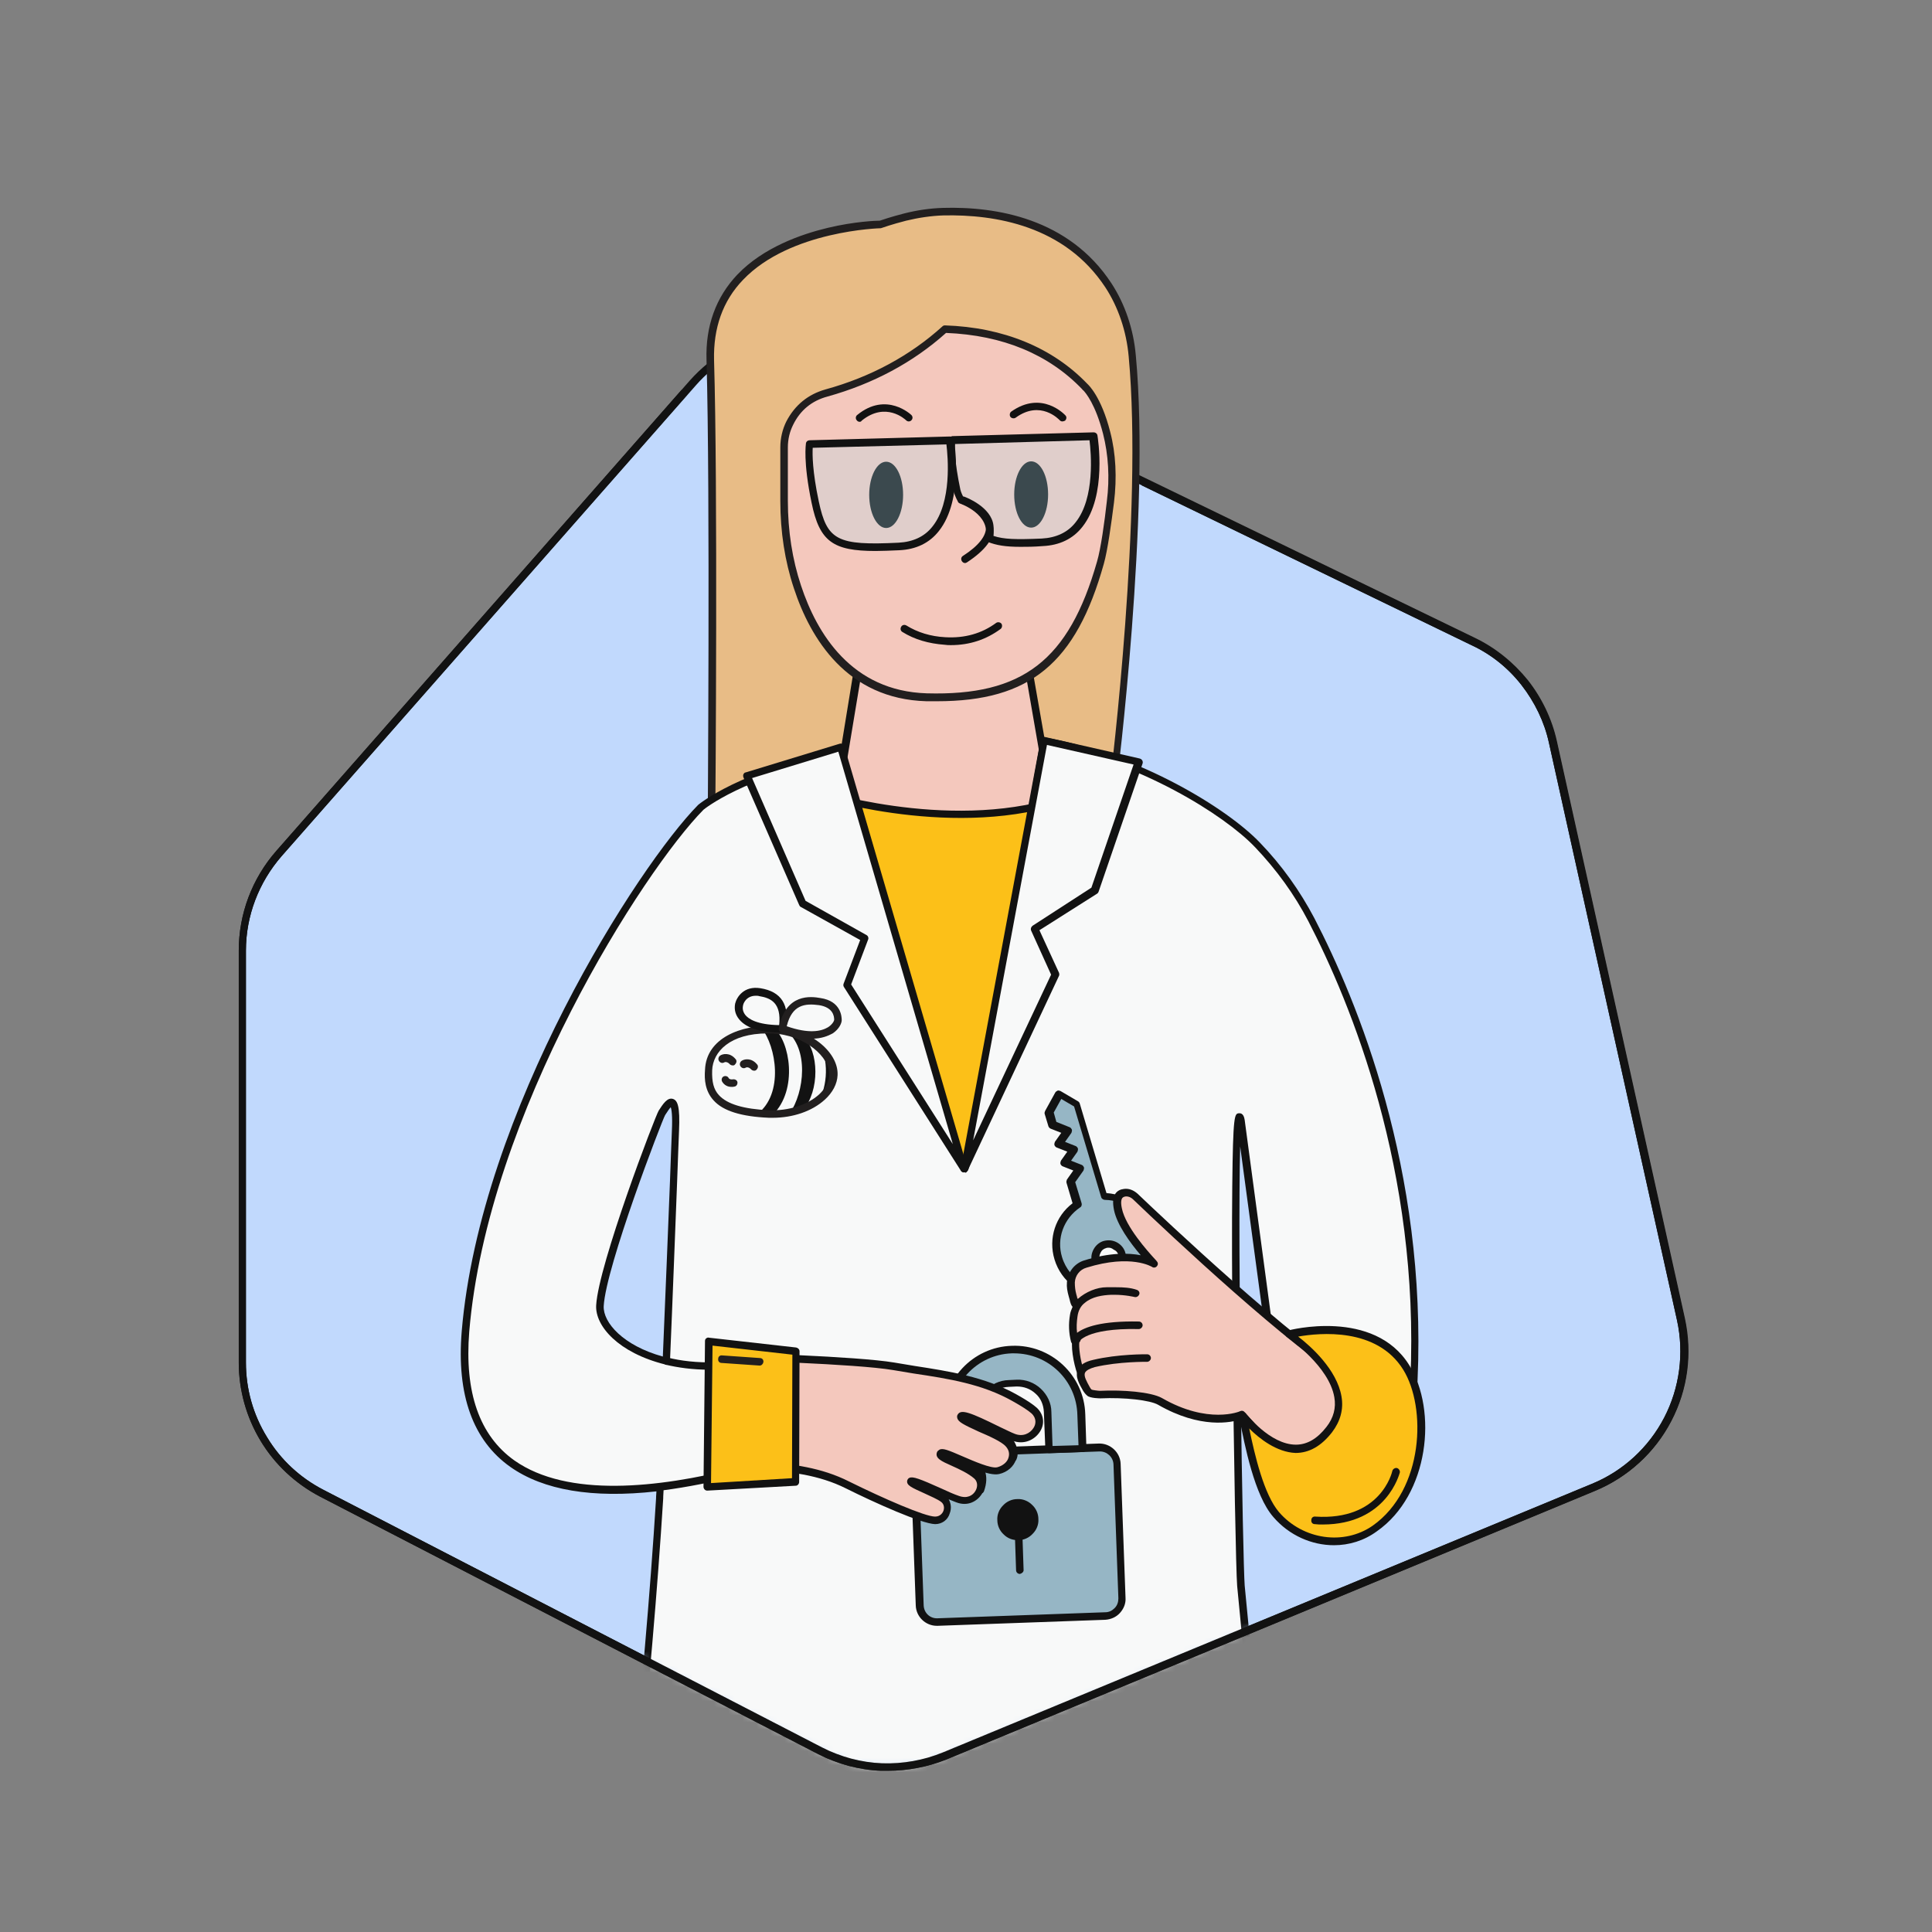 <?xml version="1.0" encoding="UTF-8"?>
<svg xmlns="http://www.w3.org/2000/svg" width="272" height="272" viewBox="0 0 272 272" fill="none">
  <rect x="0" y="0" width="272" height="272" fill="#808080" stroke="none"/>
  <g clip-path="url(#clip0_4042_6126)">
    <path d="M39.235 120.147L97.505 53.923C100.475 50.53 104.504 48.197 108.958 47.295C113.412 46.394 118.025 46.977 122.107 48.939L207.419 90.296C210.229 91.674 212.721 93.636 214.63 96.075C216.592 98.514 217.917 101.377 218.606 104.452L236.634 185.734C237.694 190.506 237.058 195.437 234.778 199.785C232.551 204.08 228.84 207.473 224.333 209.382L132.924 247.239C130.167 248.406 127.144 248.936 124.122 248.777C121.1 248.671 118.184 247.875 115.48 246.497L45.279 210.23C41.886 208.48 39.076 205.829 37.114 202.595C35.152 199.361 34.092 195.649 34.092 191.832V133.826C34.092 128.789 35.947 123.964 39.235 120.147Z" fill="#C1D9FD"></path>
    <path d="M124.971 249.307C124.653 249.307 124.388 249.307 124.07 249.307C120.995 249.201 117.919 248.353 115.215 246.974L45.068 210.708C41.621 208.905 38.705 206.201 36.691 202.861C34.676 199.52 33.615 195.703 33.615 191.832V133.827C33.615 128.684 35.471 123.7 38.917 119.776L97.135 53.552C100.21 50.106 104.346 47.667 108.906 46.766C113.413 45.864 118.237 46.447 122.373 48.462L207.685 89.819C210.548 91.197 213.093 93.265 215.108 95.757C217.069 98.249 218.501 101.218 219.19 104.347L237.218 185.629C238.278 190.507 237.642 195.597 235.309 200.05C233.029 204.451 229.211 207.951 224.598 209.859L133.189 247.717C130.538 248.777 127.781 249.307 124.971 249.307ZM39.66 120.518C36.425 124.23 34.623 128.949 34.623 133.827V191.832C34.623 195.544 35.63 199.149 37.592 202.33C39.501 205.512 42.258 208.057 45.545 209.753L115.745 246.02C118.343 247.346 121.26 248.141 124.176 248.247C127.092 248.353 130.061 247.823 132.765 246.709L224.121 208.905C228.522 207.102 232.128 203.762 234.301 199.573C236.475 195.385 237.112 190.507 236.104 185.894L218.077 104.612C217.441 101.643 216.062 98.832 214.206 96.447C212.351 94.061 209.912 92.099 207.154 90.826L121.843 49.47C117.919 47.561 113.359 46.977 109.065 47.826C104.77 48.674 100.793 51.007 97.93 54.294L39.66 120.518Z" fill="#121212"></path>
    <mask id="mask0_4042_6126" style="mask-type:luminance" maskUnits="userSpaceOnUse" x="34" y="22" width="204" height="227">
      <path d="M236.634 185.787L218.606 104.505C217.917 101.43 216.592 98.62 214.63 96.128C212.668 93.689 210.229 91.674 207.419 90.348L189.02 81.441V22.587H85.894V67.125L39.235 120.146C35.895 123.911 34.092 128.789 34.092 133.826V191.831C34.092 195.649 35.152 199.36 37.114 202.595C39.076 205.829 41.939 208.48 45.279 210.23L115.48 246.496C118.131 247.875 121.1 248.67 124.122 248.776C127.144 248.882 130.114 248.352 132.924 247.239L224.333 209.381C228.84 207.526 232.551 204.132 234.778 199.785C237.005 195.49 237.694 190.506 236.634 185.787Z" fill="white"></path>
    </mask>
    <g mask="url(#mask0_4042_6126)">
      <path d="M127.464 30.593C125.343 31.123 124.017 31.6 124.017 31.6C124.017 31.6 99.469 32.024 99.999 50.688C100.529 69.352 100.158 117.389 100.158 117.389H135.576C152.384 125.607 156.785 110.284 156.785 110.284C156.785 110.284 161.557 72.48 159.489 50.105C159.171 46.552 158.057 43.106 156.095 40.137C150.21 31.229 140.189 29.585 132.819 29.798C131.069 29.904 129.267 30.169 127.464 30.593Z" fill="#E8BC86"></path>
      <path d="M144.643 120.359C141.833 120.359 138.757 119.563 135.47 117.92H100.158C99.999 117.92 99.893 117.867 99.787 117.761C99.681 117.655 99.628 117.549 99.628 117.389C99.628 116.912 99.999 69.14 99.469 50.688C99.309 45.916 100.794 41.834 103.816 38.653C107.475 34.835 112.777 32.979 116.541 32.078C120.306 31.177 123.328 31.07 123.858 31.07C124.177 30.965 125.396 30.54 127.252 30.063C129.108 29.586 130.963 29.321 132.766 29.268C140.295 29.056 150.475 30.752 156.467 39.872C158.375 42.788 159.595 46.341 159.913 50.105C161.981 72.268 157.262 110.019 157.209 110.391C157.209 110.444 157.209 110.444 157.209 110.497C157.156 110.762 155.3 116.859 149.627 119.351C148.195 120.041 146.499 120.359 144.643 120.359ZM100.688 116.912H135.576C135.682 116.912 135.735 116.912 135.788 116.965C141.037 119.563 145.597 120.041 149.309 118.397C154.293 116.17 156.095 110.762 156.255 110.232C156.467 108.747 160.92 71.95 158.906 50.211C158.588 46.606 157.421 43.212 155.618 40.455C149.892 31.76 140.083 30.169 132.819 30.328C131.122 30.381 129.32 30.646 127.57 31.07C125.502 31.601 124.177 32.078 124.177 32.078C124.124 32.078 124.071 32.131 124.018 32.131C123.911 32.131 111.239 32.449 104.612 39.395C101.749 42.364 100.423 46.182 100.529 50.688C101.059 68.132 100.741 111.557 100.688 116.912Z" fill="#221F1F"></path>
      <path d="M144.695 93.635L148.088 112.988L132.871 129.637L116.646 119.457L121.047 92.469C121.418 92.469 144.642 93.635 144.695 93.635Z" fill="#F4C8BD"></path>
      <path d="M132.819 130.114C132.713 130.114 132.607 130.114 132.554 130.008L116.382 119.881C116.223 119.775 116.117 119.563 116.117 119.351L120.518 92.363C120.571 92.098 120.836 91.886 121.101 91.939C121.419 91.939 136.689 92.734 144.696 93.105C144.961 93.105 145.173 93.317 145.226 93.529L148.619 112.882C148.672 113.041 148.619 113.2 148.513 113.306L133.296 129.955C133.084 130.061 132.925 130.114 132.819 130.114ZM117.231 119.192L132.713 128.895L147.506 112.776L144.272 94.113C141.249 93.954 124.654 93.158 121.578 92.999L117.231 119.192Z" fill="#121212"></path>
      <path d="M114.26 111.398C114.26 111.398 132.87 117.655 148.936 112.671C164.948 107.687 137.112 166.17 137.112 166.17C137.112 166.17 114.79 141.833 113.518 111.398" fill="#FCC018"></path>
      <path d="M137.166 166.7C137.007 166.7 136.901 166.647 136.795 166.541C136.583 166.275 114.314 141.727 113.041 111.451C113.041 111.133 113.253 110.921 113.571 110.921C113.73 110.921 113.889 110.974 113.942 111.08C114.101 110.921 114.261 110.868 114.473 110.974C114.632 111.027 133.136 117.125 148.831 112.247C150.792 111.61 152.33 111.875 153.284 112.989C155.935 116.064 154.133 126.032 147.823 142.628C143.157 154.823 137.696 166.329 137.643 166.435C137.59 166.594 137.431 166.7 137.219 166.753C137.219 166.7 137.166 166.7 137.166 166.7ZM114.101 111.929C115.48 138.969 133.666 161.344 137.007 165.268C143.21 152.066 157.155 119.192 152.436 113.678C151.747 112.883 150.686 112.724 149.096 113.254C133.083 118.185 114.314 111.982 114.101 111.929Z" fill="#121212"></path>
      <path d="M152.753 54.506C146.921 48.356 139.286 46.553 132.976 46.341C129.318 49.681 123.909 53.234 116.327 55.355C113.835 56.044 112.192 57.581 111.131 59.596C110.601 60.657 110.336 61.823 110.336 63.043V70.519C110.336 74.601 110.919 78.737 112.245 82.66C114.525 89.553 119.562 97.878 130.431 98.196C143.899 98.567 150.738 93.848 154.927 79.267C155.457 77.411 155.987 73.594 156.359 70.678C156.73 67.496 156.624 64.103 155.828 60.975C154.556 56.044 152.753 54.506 152.753 54.506Z" fill="#F4C8BD"></path>
      <path d="M131.916 98.726C131.439 98.726 130.909 98.726 130.432 98.726C119.244 98.408 114.101 89.924 111.768 82.82C110.496 79.002 109.859 74.866 109.859 70.519V62.989C109.859 61.664 110.178 60.391 110.708 59.331C111.927 56.998 113.783 55.514 116.222 54.824C122.585 53.075 128.152 50.052 132.659 45.97C132.765 45.864 132.871 45.81 133.03 45.81C141.248 46.076 148.194 48.939 153.072 54.029L153.125 54.082C153.178 54.135 155.034 55.779 156.306 60.816C157.101 63.838 157.261 67.284 156.836 70.731C156.465 73.647 155.935 77.517 155.405 79.373C151.481 93.371 145.013 98.726 131.916 98.726ZM133.189 46.871C128.576 51.007 122.956 54.029 116.487 55.832C114.313 56.415 112.67 57.74 111.662 59.808C111.185 60.763 110.92 61.823 110.92 62.989V70.519C110.92 74.76 111.556 78.79 112.776 82.448C115.002 89.182 119.88 97.294 130.485 97.612C143.952 97.984 150.474 93 154.45 79.055C154.981 77.252 155.511 73.435 155.829 70.572C156.253 67.284 156.041 63.997 155.299 61.081C154.238 56.945 152.86 55.301 152.489 54.93C152.436 54.93 152.383 54.877 152.383 54.824C147.664 49.893 141.195 47.189 133.189 46.871Z" fill="#221F1F"></path>
      <path d="M124.759 74.336C126.085 74.336 127.145 72.215 127.145 69.67C127.145 67.072 126.085 65.004 124.759 65.004C123.433 65.004 122.373 67.125 122.373 69.67C122.373 72.215 123.433 74.336 124.759 74.336Z" fill="#121212"></path>
      <path d="M145.173 74.283C146.499 74.283 147.559 72.162 147.559 69.617C147.559 67.019 146.499 64.951 145.173 64.951C143.848 64.951 142.787 67.072 142.787 69.617C142.787 72.215 143.848 74.283 145.173 74.283Z" fill="#121212"></path>
      <path opacity="0.27" d="M134.09 61.982L153.867 61.452C153.867 61.452 156.359 75.927 146.656 76.404C142.786 76.563 141.354 76.722 139.657 76.086C139.127 75.874 138.809 75.344 138.968 74.707C139.127 73.965 138.756 72.852 138.438 72.375C138.12 71.791 137.006 70.943 136.105 70.572C135.575 70.36 134.938 70.201 134.832 69.618C133.56 63.785 134.09 61.982 134.09 61.982Z" fill="#ACDFF2"></path>
      <path opacity="0.27" d="M113.995 62.565L133.772 62.035C133.772 62.035 136.264 76.51 126.561 76.987C117.706 77.411 115.957 76.51 114.737 70.731C113.518 64.898 113.942 62.565 113.995 62.565Z" fill="#ACDFF2"></path>
      <path d="M123.275 77.571C117.283 77.571 115.375 76.245 114.261 70.784C113.042 64.952 113.466 62.513 113.466 62.407C113.519 62.141 113.731 61.982 113.996 61.982L133.773 61.452C134.038 61.452 134.25 61.611 134.303 61.876C134.356 62.194 135.682 70.36 132.182 74.76C130.857 76.457 128.948 77.359 126.615 77.465C125.343 77.518 124.229 77.571 123.275 77.571ZM114.42 63.043C114.367 63.944 114.367 66.33 115.269 70.572C116.435 76.086 117.867 76.828 126.509 76.404C128.524 76.298 130.168 75.556 131.281 74.124C134.038 70.678 133.455 64.315 133.243 62.566L114.42 63.043Z" fill="#121212"></path>
      <path d="M143.688 76.987C141.567 76.987 140.295 76.775 139.075 76.297C138.81 76.191 138.704 75.926 138.757 75.714C139.499 72.427 135.311 70.942 135.151 70.889C135.045 70.836 134.939 70.783 134.886 70.677C134.886 70.624 134.409 69.882 134.25 69.087C133.084 63.413 133.561 61.982 133.667 61.717C133.72 61.611 133.826 61.504 133.932 61.451C133.985 61.398 134.091 61.398 134.197 61.398L153.974 60.868C154.239 60.868 154.451 61.027 154.504 61.292C154.557 61.611 155.883 69.776 152.383 74.177C151.058 75.873 149.149 76.775 146.816 76.881C145.544 76.987 144.536 76.987 143.688 76.987ZM139.87 75.449C141.302 75.926 142.999 75.979 146.657 75.82C148.672 75.714 150.316 74.972 151.429 73.54C154.186 70.094 153.603 63.731 153.391 61.982L134.462 62.512C134.409 63.148 134.356 64.845 135.205 68.927C135.311 69.352 135.523 69.776 135.629 69.988C137.431 70.624 140.242 72.48 139.87 75.449Z" fill="#121212"></path>
      <path d="M135.84 79.267C135.681 79.267 135.522 79.161 135.416 79.002C135.257 78.737 135.31 78.419 135.575 78.26C137.802 76.828 138.915 75.397 138.809 74.124C138.65 72.481 136.317 71.261 135.416 70.943C135.151 70.837 134.992 70.519 135.098 70.254C135.204 69.989 135.522 69.829 135.787 69.936C135.946 69.989 139.604 71.367 139.87 74.018C140.029 75.715 138.809 77.412 136.158 79.161C135.999 79.267 135.946 79.267 135.84 79.267Z" fill="#121212"></path>
      <path d="M149.574 59.331C149.414 59.331 149.308 59.278 149.202 59.172C149.096 59.066 146.498 56.256 142.999 58.801C142.787 58.96 142.416 58.907 142.257 58.695C142.097 58.483 142.151 58.112 142.363 57.953C146.71 54.878 149.945 58.43 149.998 58.483C150.21 58.695 150.157 59.013 149.945 59.225C149.839 59.278 149.68 59.331 149.574 59.331Z" fill="#121212"></path>
      <path d="M121.047 59.384C120.888 59.384 120.729 59.331 120.623 59.172C120.411 58.96 120.464 58.589 120.676 58.43C124.812 55.037 128.311 58.43 128.311 58.43C128.523 58.642 128.523 58.96 128.311 59.172C128.099 59.384 127.781 59.384 127.569 59.172C127.463 59.066 124.706 56.468 121.313 59.225C121.26 59.331 121.154 59.384 121.047 59.384Z" fill="#121212"></path>
      <path d="M133.879 90.825C133.561 90.825 133.296 90.825 132.978 90.772C130.751 90.613 128.736 90.03 127.04 88.969C126.774 88.81 126.721 88.492 126.88 88.227C127.04 87.962 127.358 87.909 127.623 88.068C129.16 89.022 131.016 89.606 133.084 89.712C135.841 89.871 138.227 89.182 140.242 87.697C140.454 87.538 140.825 87.591 140.984 87.803C141.143 88.015 141.09 88.386 140.878 88.545C138.863 90.03 136.53 90.825 133.879 90.825Z" fill="#121212"></path>
      <path d="M92.894 209.382C92.841 210.283 92.841 210.919 92.841 210.919C89.501 265.107 77.359 350.578 77.359 350.578L130.486 351.267L132.925 262.986L138.863 351.267L187.007 350.26L174.706 223.22C174.441 219.191 173.221 150.422 174.653 157.792L178.736 188.173L176.085 196.604C176.085 196.604 197.134 235.521 198.99 194.218C200.315 164.314 190.241 140.401 184.568 129.425C182.553 125.555 180.008 122.055 177.039 118.927C177.039 118.927 177.039 118.927 176.986 118.874C172.267 113.89 159.807 106.52 147.029 104.24C147.029 104.24 136.743 162.299 135.788 164.526C134.41 164.685 119.511 105.99 118.079 106.255C105.142 108.694 98.991 113.307 98.673 113.625C90.243 122.161 68.08 156.625 65.535 187.431C62.141 228.469 124.124 200.209 124.124 200.209" fill="#F8F9F9"></path>
      <path d="M138.81 351.798C138.545 351.798 138.279 351.586 138.279 351.32L133.136 274.227L131.016 351.32C131.016 351.586 130.75 351.851 130.485 351.851L77.358 351.161C77.199 351.161 77.04 351.108 76.987 351.002C76.881 350.896 76.828 350.737 76.881 350.578C76.987 349.73 89.076 264.471 92.363 210.973C92.363 210.973 92.363 210.602 92.416 209.965C83.402 210.973 76.51 209.806 71.844 206.519C66.594 202.807 64.261 196.392 65.004 187.431C67.602 156.467 89.871 121.844 98.301 113.307C98.354 113.254 104.346 108.323 117.972 105.778C118.927 105.619 119.51 106.786 127.569 135.735C130.697 146.976 134.197 159.542 135.628 163.2C137.272 155.936 143.9 119.034 146.498 104.241C146.498 104.082 146.604 103.975 146.71 103.922C146.816 103.816 146.975 103.816 147.081 103.816C160.495 106.202 172.849 113.89 177.356 118.609C180.485 121.844 183.03 125.449 185.044 129.267C191.036 140.825 200.898 164.579 199.572 194.324C199.042 206.466 196.815 212.775 192.839 213.73C185.734 215.374 176.084 197.717 175.66 196.922C175.607 196.816 175.554 196.657 175.607 196.498L178.205 188.174L174.599 161.398C174.228 175.024 174.97 219.774 175.235 223.221L187.483 350.26C187.483 350.419 187.43 350.578 187.377 350.684C187.271 350.79 187.165 350.843 187.006 350.843L138.81 351.798ZM77.941 350.101L129.902 350.79L132.341 263.04C132.341 262.775 132.553 262.51 132.871 262.51C133.136 262.51 133.401 262.722 133.401 262.987L139.287 350.79L186.37 349.783L174.175 223.274C174.016 221.365 173.698 205.193 173.539 188.863C173.433 179.902 173.433 172.373 173.486 167.071C173.592 156.838 173.804 156.785 174.44 156.732C175.023 156.679 175.182 157.315 175.235 157.686L179.318 188.12C179.318 188.174 179.318 188.28 179.318 188.333L176.773 196.551C179.53 201.588 187.483 213.836 192.679 212.616C195.012 212.086 197.929 208.428 198.565 194.218C199.89 164.738 190.134 141.144 184.196 129.691C182.234 125.926 179.742 122.48 176.72 119.299L176.667 119.246C172.319 114.686 160.495 107.316 147.505 104.824C146.392 110.974 137.272 162.511 136.318 164.685C136.265 164.844 136.106 165.003 135.893 165.003C134.992 165.109 134.409 163.996 126.615 135.894C123.221 123.752 119.033 108.694 117.919 106.786C104.823 109.278 99.097 113.944 99.044 113.997C90.666 122.48 68.609 156.785 66.064 187.484C65.375 196.021 67.496 202.118 72.427 205.618C87.432 216.169 123.486 199.944 123.858 199.785C124.123 199.679 124.441 199.785 124.547 200.05C124.653 200.315 124.547 200.634 124.282 200.74C124.176 200.793 114.95 204.928 103.975 207.738C100.21 208.693 96.658 209.382 93.423 209.806C93.37 210.496 93.37 210.973 93.37 210.973C90.189 262.191 79.055 342.36 77.941 350.101Z" fill="#121212"></path>
      <path d="M99.891 192.839C97.452 192.839 95.384 192.521 93.794 192.15C93.528 192.097 93.316 191.779 93.422 191.514C93.475 191.248 93.794 191.036 94.059 191.142C97.505 191.991 103.231 192.415 110.76 189.923C111.026 189.817 111.344 189.976 111.45 190.241C111.556 190.506 111.397 190.824 111.132 190.93C106.731 192.362 102.966 192.839 99.891 192.839Z" fill="#121212"></path>
      <path d="M93.796 191.62C87.752 190.135 84.305 186.636 84.464 183.825C84.782 178.205 92.736 157.421 93.213 156.678C94.167 155.194 95.387 153.55 95.122 159.223C94.909 163.73 94.379 179.053 93.796 191.62Z" fill="#C1D9FD"></path>
      <path d="M93.848 192.15C93.795 192.15 93.689 192.15 93.636 192.097C87.061 190.453 83.774 186.689 83.933 183.773C84.251 178.046 92.258 157.103 92.735 156.361C93.318 155.459 93.954 154.452 94.75 154.717C95.386 154.929 95.757 155.724 95.598 159.224C95.545 160.655 95.439 163.147 95.333 166.276C95.068 172.956 94.697 183.03 94.325 191.62C94.325 191.832 94.219 191.991 94.06 192.044C94.007 192.15 93.901 192.15 93.848 192.15ZM94.431 155.883C94.272 156.043 94.007 156.414 93.636 156.997C93.212 157.739 85.312 178.258 84.994 183.879C84.888 186.212 87.751 189.446 93.318 190.984C93.689 182.5 94.06 172.797 94.325 166.276C94.431 163.147 94.537 160.655 94.591 159.224C94.697 156.997 94.537 156.149 94.431 155.883Z" fill="#121212"></path>
      <path d="M102.968 153.019C102.225 153.019 101.801 152.542 101.642 152.224C101.536 151.959 101.642 151.641 101.907 151.535C102.172 151.429 102.491 151.535 102.597 151.8C102.65 151.853 102.756 152.012 103.18 151.959C103.445 151.906 103.763 152.065 103.816 152.33C103.869 152.595 103.71 152.913 103.445 152.966C103.286 153.019 103.127 153.019 102.968 153.019Z" fill="#221F1F"></path>
      <path d="M111.131 156.837C111.821 156.731 112.457 156.519 113.04 156.307C115.426 153.55 115.32 148.036 113.093 145.915C112.351 145.544 111.556 145.278 110.654 145.066C113.889 147.611 113.305 153.709 111.131 156.837Z" fill="#121212"></path>
      <path d="M108.958 144.748C108.958 144.748 107.685 144.748 107.208 144.748C109.276 147.293 110.39 153.974 106.625 156.837C107.155 156.89 107.685 156.943 108.322 156.943C108.481 156.943 108.64 156.943 108.799 156.943C112.404 153.391 111.185 146.551 108.958 144.748Z" fill="#121212"></path>
      <path d="M114.949 155.352C116.434 154.292 117.388 152.86 117.441 151.376C117.494 149.997 116.752 148.512 115.479 147.293C116.805 149.52 116.381 153.762 114.949 155.352Z" fill="#121212"></path>
      <path d="M108.8 157.368C108.641 157.368 108.429 157.368 108.27 157.368C104.399 157.208 101.801 156.413 100.475 154.929C99.256 153.603 99.15 151.959 99.256 150.634C99.415 146.127 104.346 144.271 108.853 144.43C113.731 144.642 118.079 147.983 117.92 151.376C117.867 152.596 117.23 153.815 116.117 154.822C114.314 156.466 111.61 157.368 108.8 157.368ZM108.058 145.491C102.808 145.491 100.369 148.036 100.263 150.687C100.21 152.33 100.475 153.391 101.218 154.186C102.384 155.459 104.717 156.148 108.27 156.307C111.027 156.413 113.678 155.565 115.322 154.08C116.223 153.232 116.7 152.33 116.753 151.376C116.859 148.831 113.36 145.703 108.694 145.491C108.482 145.491 108.27 145.491 108.058 145.491Z" fill="#221F1F"></path>
      <path d="M103.179 149.997C103.02 149.997 102.861 149.944 102.755 149.838C102.384 149.414 102.013 149.52 101.96 149.573C101.694 149.732 101.376 149.626 101.217 149.361C101.058 149.096 101.164 148.778 101.376 148.619C101.747 148.354 102.755 148.142 103.55 149.096C103.762 149.308 103.709 149.626 103.497 149.838C103.391 149.997 103.285 149.997 103.179 149.997Z" fill="#221F1F"></path>
      <path d="M106.2 150.74C106.041 150.74 105.882 150.687 105.776 150.581C105.405 150.156 105.034 150.262 104.981 150.315C104.716 150.474 104.398 150.368 104.239 150.103C104.08 149.838 104.186 149.52 104.398 149.361C104.769 149.096 105.776 148.884 106.572 149.838C106.784 150.05 106.731 150.368 106.519 150.581C106.466 150.687 106.307 150.74 106.2 150.74Z" fill="#221F1F"></path>
      <path d="M110.178 145.384C110.125 145.384 110.125 145.384 110.072 145.384C107.102 145.384 105.088 144.748 104.08 143.529C103.55 142.892 103.338 142.15 103.497 141.302C103.709 140.4 104.716 138.757 107.049 139.128C110.019 139.605 111.185 141.461 110.655 144.854C110.655 145.225 110.443 145.384 110.178 145.384ZM106.413 140.188C104.982 140.188 104.61 141.408 104.61 141.567C104.504 142.044 104.61 142.468 104.929 142.892C105.353 143.423 106.519 144.271 109.7 144.324C110.019 141.196 108.534 140.506 106.89 140.241C106.731 140.188 106.572 140.188 106.413 140.188Z" fill="#121212"></path>
      <path d="M114.314 146.233C113.2 146.233 111.769 145.968 109.966 145.331C109.701 145.225 109.595 145.013 109.648 144.748C110.602 139.764 114.261 140.294 115.48 140.507C118.45 140.931 118.503 143.211 118.503 143.635C118.503 144.006 118.184 144.854 117.23 145.491C116.541 145.862 115.639 146.233 114.314 146.233ZM110.761 144.483C113.943 145.597 115.639 145.172 116.541 144.642C117.23 144.218 117.442 143.688 117.442 143.582C117.442 143.052 117.283 141.832 115.321 141.514C113.36 141.249 111.504 141.408 110.761 144.483Z" fill="#221F1F"></path>
      <path d="M118.345 105.142L135.683 164.526L119.246 138.704L121.738 132.13L112.99 127.199L105.143 109.224L118.345 105.142Z" fill="#F8F9F9"></path>
      <path d="M135.682 165.056C135.523 165.056 135.311 164.95 135.258 164.791L118.822 138.969C118.715 138.81 118.715 138.651 118.768 138.492L121.101 132.342L112.724 127.676C112.618 127.623 112.565 127.517 112.512 127.411L104.665 109.436C104.612 109.277 104.612 109.118 104.665 109.012C104.718 108.906 104.824 108.747 104.983 108.747L118.185 104.717C118.344 104.664 118.45 104.664 118.609 104.77C118.715 104.823 118.821 104.93 118.875 105.089L136.213 164.473C136.266 164.738 136.16 165.003 135.947 165.109C135.841 165.003 135.735 165.056 135.682 165.056ZM119.829 138.598L134.145 161.079L118.026 105.831L105.884 109.542L113.413 126.827L122.003 131.652C122.215 131.758 122.321 132.077 122.215 132.289L119.829 138.598Z" fill="#121212"></path>
      <path d="M147.028 104.24L135.787 164.526L148.618 137.22L145.702 130.804L154.133 125.343L160.336 107.262L147.028 104.24Z" fill="#F8F9F9"></path>
      <path d="M135.786 165.056C135.733 165.056 135.68 165.056 135.627 165.056C135.362 164.95 135.203 164.738 135.256 164.473L146.497 104.187C146.497 104.028 146.603 103.922 146.709 103.816C146.815 103.763 146.974 103.71 147.133 103.763L160.441 106.785C160.6 106.838 160.707 106.891 160.813 107.051C160.866 107.157 160.919 107.316 160.866 107.475L154.662 125.555C154.609 125.661 154.556 125.767 154.45 125.82L146.338 130.963L149.095 136.955C149.148 137.114 149.148 137.273 149.095 137.379L136.264 164.738C136.158 164.897 135.999 165.056 135.786 165.056ZM147.398 104.877L137.006 160.549L147.981 137.22L145.171 131.016C145.065 130.751 145.171 130.486 145.383 130.327L153.655 124.972L159.593 107.634L147.398 104.877Z" fill="#121212"></path>
      <path d="M148.989 177.145C150.049 180.751 153.867 182.819 157.472 181.705C161.078 180.645 163.145 176.827 162.032 173.222C161.131 170.306 158.48 168.397 155.563 168.344L153.708 162.14L151.693 155.353L149.254 153.922L147.822 156.52L148.352 158.27L150.473 159.118L149.148 160.974L151.269 161.822L149.943 163.678L152.064 164.526L150.738 166.382L151.693 169.616C149.307 171.207 148.14 174.229 148.989 177.145ZM155.563 175.237C156.571 174.918 157.631 175.502 157.949 176.509C158.267 177.516 157.684 178.577 156.677 178.895C155.669 179.213 154.609 178.63 154.291 177.622C153.973 176.562 154.503 175.502 155.563 175.237Z" fill="#96B6C5"></path>
      <path d="M155.511 182.553C152.33 182.553 149.414 180.485 148.459 177.304C147.558 174.335 148.618 171.206 151.004 169.404L150.156 166.541C150.103 166.381 150.156 166.222 150.209 166.063L151.11 164.791L149.626 164.208C149.467 164.155 149.36 163.996 149.307 163.889C149.254 163.73 149.307 163.571 149.36 163.412L150.262 162.14L148.777 161.557C148.618 161.504 148.512 161.344 148.459 161.238C148.406 161.079 148.459 160.92 148.512 160.761L149.413 159.489L147.929 158.905C147.77 158.852 147.664 158.693 147.611 158.587L147.081 156.838C147.028 156.679 147.081 156.573 147.134 156.413L148.565 153.815C148.618 153.709 148.777 153.603 148.883 153.55C149.042 153.497 149.148 153.55 149.307 153.603L151.746 155.035C151.852 155.088 151.959 155.194 152.012 155.353L155.776 167.972C158.904 168.184 161.502 170.199 162.404 173.221C163.57 177.092 161.343 181.174 157.473 182.341C156.943 182.447 156.253 182.553 155.511 182.553ZM149.52 176.986C150.527 180.326 154.026 182.182 157.314 181.227C160.654 180.22 162.51 176.721 161.555 173.433C160.76 170.782 158.374 168.98 155.564 168.927C155.352 168.927 155.087 168.767 155.034 168.555L151.216 155.777L149.413 154.717L148.353 156.626L148.724 157.951L150.58 158.693C150.739 158.746 150.845 158.905 150.898 159.011C150.951 159.171 150.898 159.33 150.845 159.489L149.944 160.761L151.428 161.344C151.587 161.397 151.693 161.557 151.746 161.663C151.799 161.822 151.746 161.981 151.693 162.14L150.792 163.412L152.277 163.995C152.436 164.049 152.542 164.208 152.595 164.314C152.648 164.473 152.595 164.632 152.542 164.791L151.375 166.434L152.277 169.404C152.33 169.616 152.277 169.881 152.065 169.987C149.732 171.578 148.724 174.388 149.52 176.986ZM156.094 179.478C155.034 179.478 154.079 178.788 153.761 177.728C153.549 177.092 153.655 176.456 153.973 175.872C154.291 175.289 154.822 174.865 155.405 174.706C156.041 174.547 156.677 174.6 157.261 174.918C157.844 175.236 158.268 175.766 158.427 176.35C158.798 177.622 158.056 179.001 156.783 179.372C156.571 179.478 156.306 179.478 156.094 179.478ZM156.094 175.66C155.988 175.66 155.829 175.66 155.723 175.713C155.352 175.819 155.087 176.031 154.928 176.403C154.769 176.721 154.716 177.092 154.822 177.463C155.034 178.205 155.829 178.629 156.518 178.417C157.261 178.205 157.685 177.41 157.473 176.721C157.367 176.349 157.155 176.084 156.783 175.925C156.518 175.713 156.306 175.66 156.094 175.66Z" fill="#121212"></path>
      <path d="M190.398 194.43C181.968 189.552 163.039 171.63 159.964 168.661C159.54 168.29 159.01 168.025 158.426 168.131C157.737 168.237 157.101 168.714 157.472 170.517C158.161 173.751 162.562 178.205 162.509 178.152C162.509 178.152 159.275 176.773 154.185 177.728C154.132 177.728 152.965 178.046 152.912 178.046C151.534 178.364 151.321 179.053 151.056 180.379C150.95 180.962 150.95 182.712 151.109 183.295C151.215 183.666 151.374 184.09 151.534 184.568C151.48 185.522 151.268 189.234 151.481 190.294C151.746 191.566 152.488 195.278 152.965 195.914C153.442 196.55 154.609 196.444 154.609 196.444L156.995 196.179C156.995 196.179 158.903 196.444 160.6 196.71C160.759 196.763 160.918 196.71 161.077 196.55C162.244 196.869 163.304 197.346 164.471 197.717C166.061 198.247 167.599 198.724 169.243 199.096C169.826 199.202 170.356 199.467 170.886 199.626C170.992 199.679 171.098 199.679 171.151 199.732C173.325 199.573 174.757 199.202 174.757 199.202C174.757 199.202 181.968 207.155 182.233 207.632C182.233 207.632 187.853 212.404 192.466 207.208C192.466 207.208 194.534 205.087 194.958 201.481C195.435 197.929 190.398 194.43 190.398 194.43Z" fill="#F4C8BD"></path>
      <path d="M187.589 210.231C184.514 210.231 181.969 208.11 181.916 208.11C181.863 208.057 181.81 208.004 181.81 207.951C181.544 207.526 177.356 202.861 174.652 199.838C173.379 200.263 169.031 201.217 163.04 197.771C161.927 197.134 158.374 196.71 154.928 196.869C154.928 196.869 153.496 196.869 153.072 196.498C152.754 196.233 152.595 195.968 152.489 195.809C151.959 194.854 151.322 193.847 151.746 192.84C152.012 192.203 152.701 191.726 153.867 191.461C157.42 190.613 161.343 190.666 161.502 190.666C161.821 190.666 162.033 190.931 162.033 191.196C162.033 191.461 161.768 191.726 161.502 191.726C161.449 191.726 157.526 191.673 154.132 192.468C153.39 192.68 152.913 192.946 152.754 193.264C152.542 193.741 153.019 194.536 153.39 195.226C153.496 195.385 153.549 195.544 153.708 195.65C153.867 195.703 154.61 195.809 154.875 195.809C158.056 195.65 162.033 195.968 163.57 196.816C170.092 200.581 174.546 198.725 174.599 198.672C174.811 198.566 175.076 198.619 175.182 198.778C176.826 200.581 181.969 206.254 182.658 207.208C183.188 207.686 188.066 211.397 192.096 206.784C192.149 206.731 194.058 204.716 194.429 201.323C194.8 198.089 190.081 194.748 190.028 194.695C181.969 190.029 164.631 173.752 159.541 168.874C159.222 168.556 158.798 168.397 158.427 168.45C158.162 168.503 158.056 168.609 158.003 168.662C157.897 168.821 157.738 169.192 157.95 170.146C158.48 172.691 161.502 176.085 162.775 177.463C163.04 177.728 163.093 177.994 162.881 178.259C162.722 178.471 162.404 178.524 162.192 178.365C162.192 178.365 159.275 176.509 152.966 178.471C152.012 178.736 151.375 179.584 151.322 180.539V180.592C151.322 181.122 151.375 181.652 151.534 182.235L151.64 182.606C151.64 182.712 151.693 182.818 151.746 182.872C152.86 181.864 154.451 181.228 155.776 181.228H156.359C156.624 181.228 156.89 181.228 157.155 181.228C158.162 181.228 159.169 181.281 160.071 181.599C160.336 181.705 160.495 181.97 160.389 182.235C160.283 182.5 160.018 182.659 159.753 182.606C159.753 182.606 158.48 182.288 156.89 182.288C156.73 182.288 156.624 182.288 156.465 182.288C155.193 182.341 153.761 182.553 152.754 183.402C152.171 183.826 151.799 184.515 151.693 185.364C151.587 186.106 151.534 186.901 151.64 187.643C152.701 186.848 155.034 185.947 160.336 186.053C160.654 186.053 160.866 186.318 160.866 186.583C160.866 186.848 160.601 187.113 160.336 187.113C152.754 186.954 151.852 188.969 151.852 188.969C151.799 189.181 151.587 189.34 151.322 189.34C151.057 189.34 150.898 189.181 150.792 188.916C150.474 187.696 150.421 186.424 150.633 185.151C150.686 184.727 150.845 184.356 151.004 183.985C150.792 183.773 150.686 183.402 150.58 182.925L150.474 182.553C150.262 181.811 150.156 181.175 150.209 180.592V180.539C150.315 179.107 151.269 177.887 152.595 177.463C156.306 176.297 158.957 176.403 160.601 176.721C159.063 174.918 157.261 172.426 156.837 170.358C156.624 169.298 156.677 168.556 157.049 168.026C157.314 167.654 157.738 167.442 158.215 167.389C158.904 167.283 159.594 167.548 160.177 168.079C163.782 171.525 182.34 189.022 190.505 193.741C190.77 193.9 195.86 197.505 195.383 201.376C194.959 205.087 192.838 207.314 192.732 207.42C191.194 209.594 189.286 210.231 187.589 210.231Z" fill="#121212"></path>
      <path d="M152.171 193.793C151.959 193.793 151.747 193.687 151.694 193.475C151.11 191.938 150.686 189.233 151.057 188.438C151.163 188.173 151.375 188.12 151.482 188.067C151.747 187.961 152.065 188.173 152.118 188.438C152.171 188.65 152.118 188.862 151.959 188.968C151.853 189.499 152.065 191.619 152.648 193.051C152.754 193.316 152.595 193.634 152.33 193.74C152.33 193.793 152.224 193.793 152.171 193.793Z" fill="#121212"></path>
      <path d="M181.492 187.855C181.492 187.855 193.104 184.673 197.982 192.467C201.64 198.353 200.898 210.017 193.581 215.161C189.18 218.236 183.136 217.228 179.637 213.199C177.039 210.177 175.66 202.913 174.971 199.307C174.971 199.307 181.757 208.268 187.166 201.269C192.044 194.853 181.492 187.855 181.492 187.855Z" fill="#FCC018"></path>
      <path d="M187.802 217.547C184.674 217.547 181.493 216.168 179.266 213.57C176.615 210.548 175.236 203.496 174.494 199.679L174.441 199.414C174.388 199.149 174.494 198.936 174.759 198.83C174.971 198.724 175.236 198.777 175.395 198.989C175.448 199.042 178.789 203.39 182.447 203.39C184.038 203.39 185.469 202.542 186.742 200.898C187.749 199.626 188.121 198.194 187.855 196.71C187.113 192.362 181.599 188.544 181.228 188.279C181.069 188.173 181.016 188.067 180.963 187.908C180.91 187.643 181.069 187.378 181.334 187.325C181.44 187.272 193.423 184.143 198.407 192.203C202.383 198.565 201.217 210.442 193.847 215.585C192.044 216.911 189.923 217.547 187.802 217.547ZM175.873 201.11C176.668 204.928 177.94 210.389 180.061 212.881C183.455 216.805 189.234 217.6 193.264 214.79C200.475 209.7 200.846 198.141 197.558 192.839C193.847 186.848 185.788 187.643 182.765 188.173C184.568 189.552 188.227 192.839 188.863 196.603C189.181 198.406 188.704 200.103 187.537 201.641C186.053 203.549 184.356 204.557 182.394 204.557C179.743 204.451 177.304 202.542 175.873 201.11Z" fill="#121212"></path>
      <path d="M186.21 214.63C185.839 214.63 185.468 214.63 185.097 214.577C184.779 214.577 184.566 214.312 184.619 213.994C184.619 213.676 184.885 213.464 185.203 213.517C194.322 214.1 195.966 207.366 196.019 207.101C196.072 206.836 196.39 206.624 196.655 206.677C196.92 206.73 197.133 207.048 197.079 207.313C197.026 207.419 195.277 214.63 186.21 214.63Z" fill="#121212"></path>
      <path d="M155.598 227.515L132.004 228.363C130.678 228.416 129.565 227.356 129.511 226.03L128.822 207.155C128.769 205.829 129.83 204.716 131.155 204.663L154.75 203.814C156.075 203.761 157.189 204.822 157.242 206.147L157.931 225.023C157.984 226.349 156.924 227.462 155.598 227.515Z" fill="#96B6C5"></path>
      <path d="M131.897 228.893C130.306 228.893 128.98 227.621 128.927 226.03L128.238 207.155C128.185 206.359 128.503 205.617 129.033 205.034C129.564 204.451 130.306 204.132 131.101 204.079L154.696 203.231C156.287 203.178 157.718 204.451 157.771 206.094L158.46 224.97C158.513 225.765 158.195 226.508 157.665 227.091C157.135 227.674 156.393 227.992 155.597 228.045L132.003 228.893C132.003 228.893 131.95 228.893 131.897 228.893ZM154.855 204.345H154.802L131.207 205.193C130.677 205.193 130.253 205.405 129.882 205.776C129.511 206.147 129.352 206.624 129.352 207.155L130.041 226.03C130.094 227.091 130.942 227.886 132.003 227.833L155.597 226.985C156.127 226.985 156.552 226.773 156.923 226.401C157.294 226.03 157.453 225.553 157.453 225.023L156.764 206.147C156.711 205.14 155.862 204.345 154.855 204.345Z" fill="#121212"></path>
      <path d="M145.66 213.862C145.713 215.188 144.706 216.248 143.38 216.301C142.055 216.354 140.994 215.347 140.941 214.021C140.888 212.696 141.896 211.635 143.221 211.582C144.547 211.529 145.607 212.536 145.66 213.862Z" fill="#121212"></path>
      <path d="M143.275 216.831C142.533 216.831 141.844 216.566 141.313 216.036C140.73 215.505 140.412 214.763 140.412 214.021C140.359 213.226 140.677 212.483 141.207 211.953C141.738 211.37 142.48 211.052 143.222 211.052C143.964 210.999 144.76 211.317 145.29 211.847C145.873 212.377 146.191 213.119 146.191 213.862C146.244 214.657 145.926 215.399 145.396 215.93C144.866 216.513 144.123 216.831 143.381 216.831C143.381 216.831 143.328 216.831 143.275 216.831ZM143.328 212.059H143.275C142.798 212.059 142.321 212.271 142.003 212.642C141.685 213.013 141.472 213.491 141.525 213.968C141.525 214.445 141.738 214.922 142.109 215.24C142.48 215.558 142.904 215.771 143.434 215.718C143.911 215.718 144.389 215.505 144.707 215.134C145.025 214.763 145.237 214.286 145.184 213.809C145.184 213.332 144.972 212.854 144.601 212.536C144.23 212.271 143.752 212.059 143.328 212.059Z" fill="#121212"></path>
      <path d="M143.367 216.288L143.526 221.007Z" fill="#96B6C5"></path>
      <path d="M143.58 221.59C143.315 221.59 143.05 221.378 143.05 221.06L142.891 216.341C142.891 216.023 143.103 215.811 143.421 215.811C143.686 215.811 143.951 216.023 143.951 216.341L144.11 221.06C144.11 221.325 143.845 221.537 143.58 221.59Z" fill="#121212"></path>
      <path d="M152.422 203.895L147.703 204.054L147.491 198.751C147.385 196.419 145.476 194.616 143.143 194.722L142.03 194.775C139.697 194.881 137.894 196.79 138 199.123L138.212 204.425L133.493 204.584L133.334 199.812C133.122 194.563 137.258 190.162 142.454 190.003C147.703 189.791 152.104 193.927 152.263 199.123L152.422 203.895Z" fill="#96B6C5"></path>
      <path d="M133.494 205.114C133.228 205.114 132.963 204.902 132.963 204.583L132.804 199.811C132.592 194.297 136.94 189.631 142.454 189.472C147.968 189.26 152.634 193.608 152.793 199.122L152.952 203.894C152.952 204.212 152.74 204.424 152.422 204.424L147.703 204.583C147.544 204.583 147.438 204.53 147.332 204.424C147.226 204.318 147.173 204.212 147.173 204.053L146.961 198.751C146.908 197.797 146.537 196.842 145.795 196.206C145.052 195.517 144.151 195.199 143.143 195.199L142.03 195.252C140.015 195.305 138.425 197.001 138.478 199.069L138.69 204.371C138.69 204.689 138.478 204.902 138.159 204.902L133.494 205.114ZM142.772 190.533C142.666 190.533 142.56 190.533 142.454 190.533C137.523 190.692 133.653 194.88 133.812 199.811L133.971 204.053L137.629 203.947L137.47 199.175C137.364 196.577 139.432 194.35 142.03 194.297L143.143 194.244C144.416 194.191 145.636 194.668 146.537 195.517C147.438 196.365 148.021 197.532 148.021 198.804L148.181 203.576L151.839 203.47L151.68 199.228C151.574 194.35 147.597 190.533 142.772 190.533Z" fill="#121212"></path>
      <path d="M142.572 205.246C143.049 204.185 142.254 202.807 140.981 201.693L140.133 202.595L142.572 205.246Z" fill="#F4C8BD"></path>
      <path d="M142.573 205.776C142.414 205.776 142.308 205.723 142.202 205.617L139.763 202.966C139.55 202.754 139.55 202.436 139.763 202.224L140.611 201.323C140.823 201.111 141.141 201.111 141.353 201.27C142.944 202.648 143.633 204.239 143.103 205.458C143.05 205.617 142.891 205.723 142.732 205.776C142.679 205.776 142.626 205.776 142.573 205.776ZM140.876 202.595L142.042 203.868C141.883 203.39 141.512 202.913 141.035 202.436L140.876 202.595Z" fill="#121212"></path>
      <path d="M133.242 212.988C133.985 211.556 133.242 210.284 132.182 209.117L130.697 211.026L133.242 212.988Z" fill="#FFB67C"></path>
      <path d="M138.015 209.753C138.651 207.844 138.174 206.466 136.583 205.617L133.879 208.215L138.015 209.753Z" fill="#F4C8BD"></path>
      <path d="M138.014 210.283C137.961 210.283 137.908 210.283 137.802 210.23L133.666 208.693C133.507 208.64 133.348 208.48 133.348 208.321C133.295 208.162 133.348 207.95 133.507 207.844L136.211 205.246C136.37 205.087 136.635 205.034 136.847 205.14C138.703 206.148 139.286 207.791 138.544 209.912C138.491 210.071 138.385 210.177 138.279 210.23C138.12 210.283 138.067 210.283 138.014 210.283ZM134.833 208.003L137.643 209.064C137.908 207.844 137.59 206.943 136.635 206.254L134.833 208.003Z" fill="#121212"></path>
      <path d="M101.64 195.437C101.746 193.052 100.632 190.984 103.018 190.931C103.018 190.931 120.515 191.408 125.871 192.309C131.703 193.317 137.641 193.794 142.784 196.71C144.004 197.399 145.011 198.036 145.594 198.566C147.503 200.368 145.276 203.338 142.678 202.277C141.088 201.641 135.733 198.672 135.308 199.308C134.884 199.997 140.717 201.747 142.042 203.232C143.368 204.716 142.36 206.572 140.557 207.049C138.755 207.473 132.71 203.921 132.445 204.557C132.18 205.246 135.679 206.042 137.535 207.632C139.073 208.958 137.429 211.98 134.831 210.973C132.763 210.177 128.363 207.951 128.203 208.481C128.097 208.958 131.65 210.071 132.763 210.973C133.93 211.874 133.294 214.048 131.597 214.048C130.006 214.048 123.909 211.344 119.296 209.064C115.107 206.943 110.918 206.678 106.253 206.148C105.139 206.042 104.079 205.989 103.071 206.042C100.473 206.148 101.375 204.292 101.481 201.694L101.64 195.437Z" fill="#F4C8BD"></path>
      <path d="M131.651 214.578C129.742 214.525 123.114 211.556 119.085 209.541C115.267 207.632 111.343 207.261 107.208 206.784L106.2 206.678C105.034 206.572 103.973 206.519 103.072 206.572C102.171 206.625 101.534 206.413 101.163 205.988C100.527 205.352 100.686 204.292 100.792 203.125C100.845 202.648 100.898 202.171 100.898 201.641L101.11 195.437C101.11 194.854 101.057 194.271 101.004 193.687C100.898 192.574 100.792 191.673 101.375 191.036C101.747 190.665 102.224 190.453 102.966 190.453C103.708 190.453 120.569 190.93 125.924 191.832C126.879 191.991 127.833 192.15 128.787 192.309C133.612 193.051 138.649 193.846 143.05 196.285C144.482 197.081 145.436 197.717 145.966 198.194C146.974 199.149 147.133 200.474 146.391 201.588C145.701 202.648 144.217 203.496 142.467 202.807C142.414 202.754 142.308 202.754 142.202 202.701C142.308 202.754 142.361 202.86 142.414 202.913C143.103 203.655 143.315 204.61 143.05 205.458C142.732 206.466 141.831 207.261 140.664 207.526C139.922 207.685 138.862 207.42 137.43 206.89C137.589 206.996 137.748 207.102 137.854 207.208C138.703 207.95 138.862 209.223 138.225 210.336C137.589 211.344 136.264 212.139 134.62 211.503C134.302 211.397 133.984 211.238 133.559 211.078C133.878 211.609 133.984 212.351 133.718 213.04C133.453 213.995 132.605 214.578 131.651 214.578ZM103.761 205.458C104.504 205.458 105.352 205.511 106.306 205.617L107.314 205.723C111.556 206.147 115.585 206.572 119.562 208.586C124.387 210.972 130.219 213.517 131.651 213.517C132.446 213.517 132.764 212.881 132.817 212.722C132.976 212.298 132.923 211.768 132.499 211.45C132.022 211.078 131.014 210.654 130.113 210.23C128.363 209.435 127.568 209.117 127.727 208.427C127.78 208.268 127.886 208.109 128.045 208.056C128.522 207.844 129.424 208.162 132.605 209.594C133.506 210.018 134.355 210.389 134.991 210.601C136.157 211.025 136.953 210.548 137.324 209.912C137.642 209.382 137.695 208.639 137.165 208.162C136.317 207.42 135.044 206.837 133.984 206.36C132.552 205.723 131.598 205.299 131.916 204.451C131.969 204.292 132.128 204.186 132.287 204.08C132.764 203.868 133.453 204.133 135.521 205.034C137.112 205.723 139.551 206.784 140.399 206.572C141.195 206.36 141.831 205.829 141.99 205.193C142.149 204.663 142.043 204.133 141.619 203.655C141.035 202.966 139.233 202.171 137.748 201.535C135.68 200.58 134.938 200.209 134.779 199.679C134.726 199.467 134.726 199.308 134.832 199.149C135.309 198.353 136.582 198.831 140.77 200.898C141.672 201.323 142.414 201.694 142.838 201.853C144.005 202.33 145.012 201.8 145.489 201.057C145.86 200.527 145.966 199.679 145.224 198.99C144.747 198.565 143.846 197.982 142.52 197.24C138.278 194.854 133.612 194.112 128.628 193.369C127.674 193.21 126.72 193.051 125.765 192.892C120.516 191.991 103.178 191.514 102.966 191.514C102.542 191.514 102.277 191.62 102.171 191.726C101.906 191.991 102.012 192.786 102.065 193.581C102.118 194.165 102.171 194.801 102.171 195.49L101.959 201.694C101.959 202.277 101.906 202.754 101.853 203.231C101.747 204.133 101.694 204.981 101.959 205.246C102.171 205.458 102.648 205.511 103.072 205.458C103.284 205.511 103.496 205.458 103.761 205.458Z" fill="#121212"></path>
      <path d="M99.784 188.81L99.572 209.329L112.032 208.534L112.085 190.135L99.784 188.81Z" fill="#FCC018"></path>
      <path d="M99.573 209.859C99.414 209.859 99.308 209.806 99.202 209.7C99.096 209.594 99.043 209.435 99.043 209.329L99.255 188.81C99.255 188.65 99.308 188.491 99.414 188.438C99.52 188.332 99.679 188.279 99.838 188.332L112.086 189.711C112.351 189.764 112.563 189.976 112.563 190.241L112.51 208.64C112.51 208.905 112.298 209.17 112.033 209.17L99.573 209.859ZM100.315 189.446L100.103 208.799L111.503 208.109L111.556 190.718L100.315 189.446Z" fill="#121212"></path>
      <path d="M106.944 192.256C106.891 192.256 106.891 192.256 106.944 192.256L101.589 191.885C101.271 191.885 101.059 191.62 101.112 191.302C101.112 190.984 101.377 190.772 101.695 190.825L106.997 191.196C107.315 191.196 107.527 191.461 107.474 191.779C107.421 192.044 107.209 192.256 106.944 192.256Z" fill="#221F1F"></path>
    </g>
    <path d="M124.971 249.307C124.653 249.307 124.388 249.307 124.07 249.307C120.995 249.201 117.919 248.352 115.215 246.974L45.068 210.707C41.621 208.904 38.705 206.2 36.691 202.86C34.676 199.519 33.615 195.702 33.615 191.831V133.826C33.615 128.683 35.471 123.699 38.917 119.775L95.969 54.877L96.764 55.566L39.66 120.517C36.425 124.229 34.623 128.948 34.623 133.826V191.831C34.623 195.543 35.63 199.148 37.592 202.33C39.501 205.511 42.258 208.056 45.545 209.753L115.745 246.019C118.343 247.345 121.26 248.14 124.176 248.246C127.092 248.352 130.061 247.822 132.765 246.709L224.121 208.904C228.522 207.101 232.128 203.761 234.301 199.572C236.475 195.384 237.112 190.506 236.104 185.893L218.077 104.611C217.441 101.642 216.062 98.832 214.206 96.446C212.351 94.06 209.912 92.098 207.154 90.826L160.761 68.344L161.238 67.39L207.632 89.871C210.495 91.25 213.04 93.317 215.055 95.809C217.016 98.302 218.448 101.271 219.137 104.399L237.165 185.681C238.225 190.559 237.589 195.649 235.256 200.103C232.976 204.503 229.158 208.003 224.545 209.912L133.136 247.769C130.538 248.776 127.781 249.307 124.971 249.307Z" fill="#121212"></path>
  </g>
  <defs>
    <clipPath id="clip0_4042_6126">
      <rect width="272" height="272" fill="white"></rect>
    </clipPath>
  </defs>
</svg>
